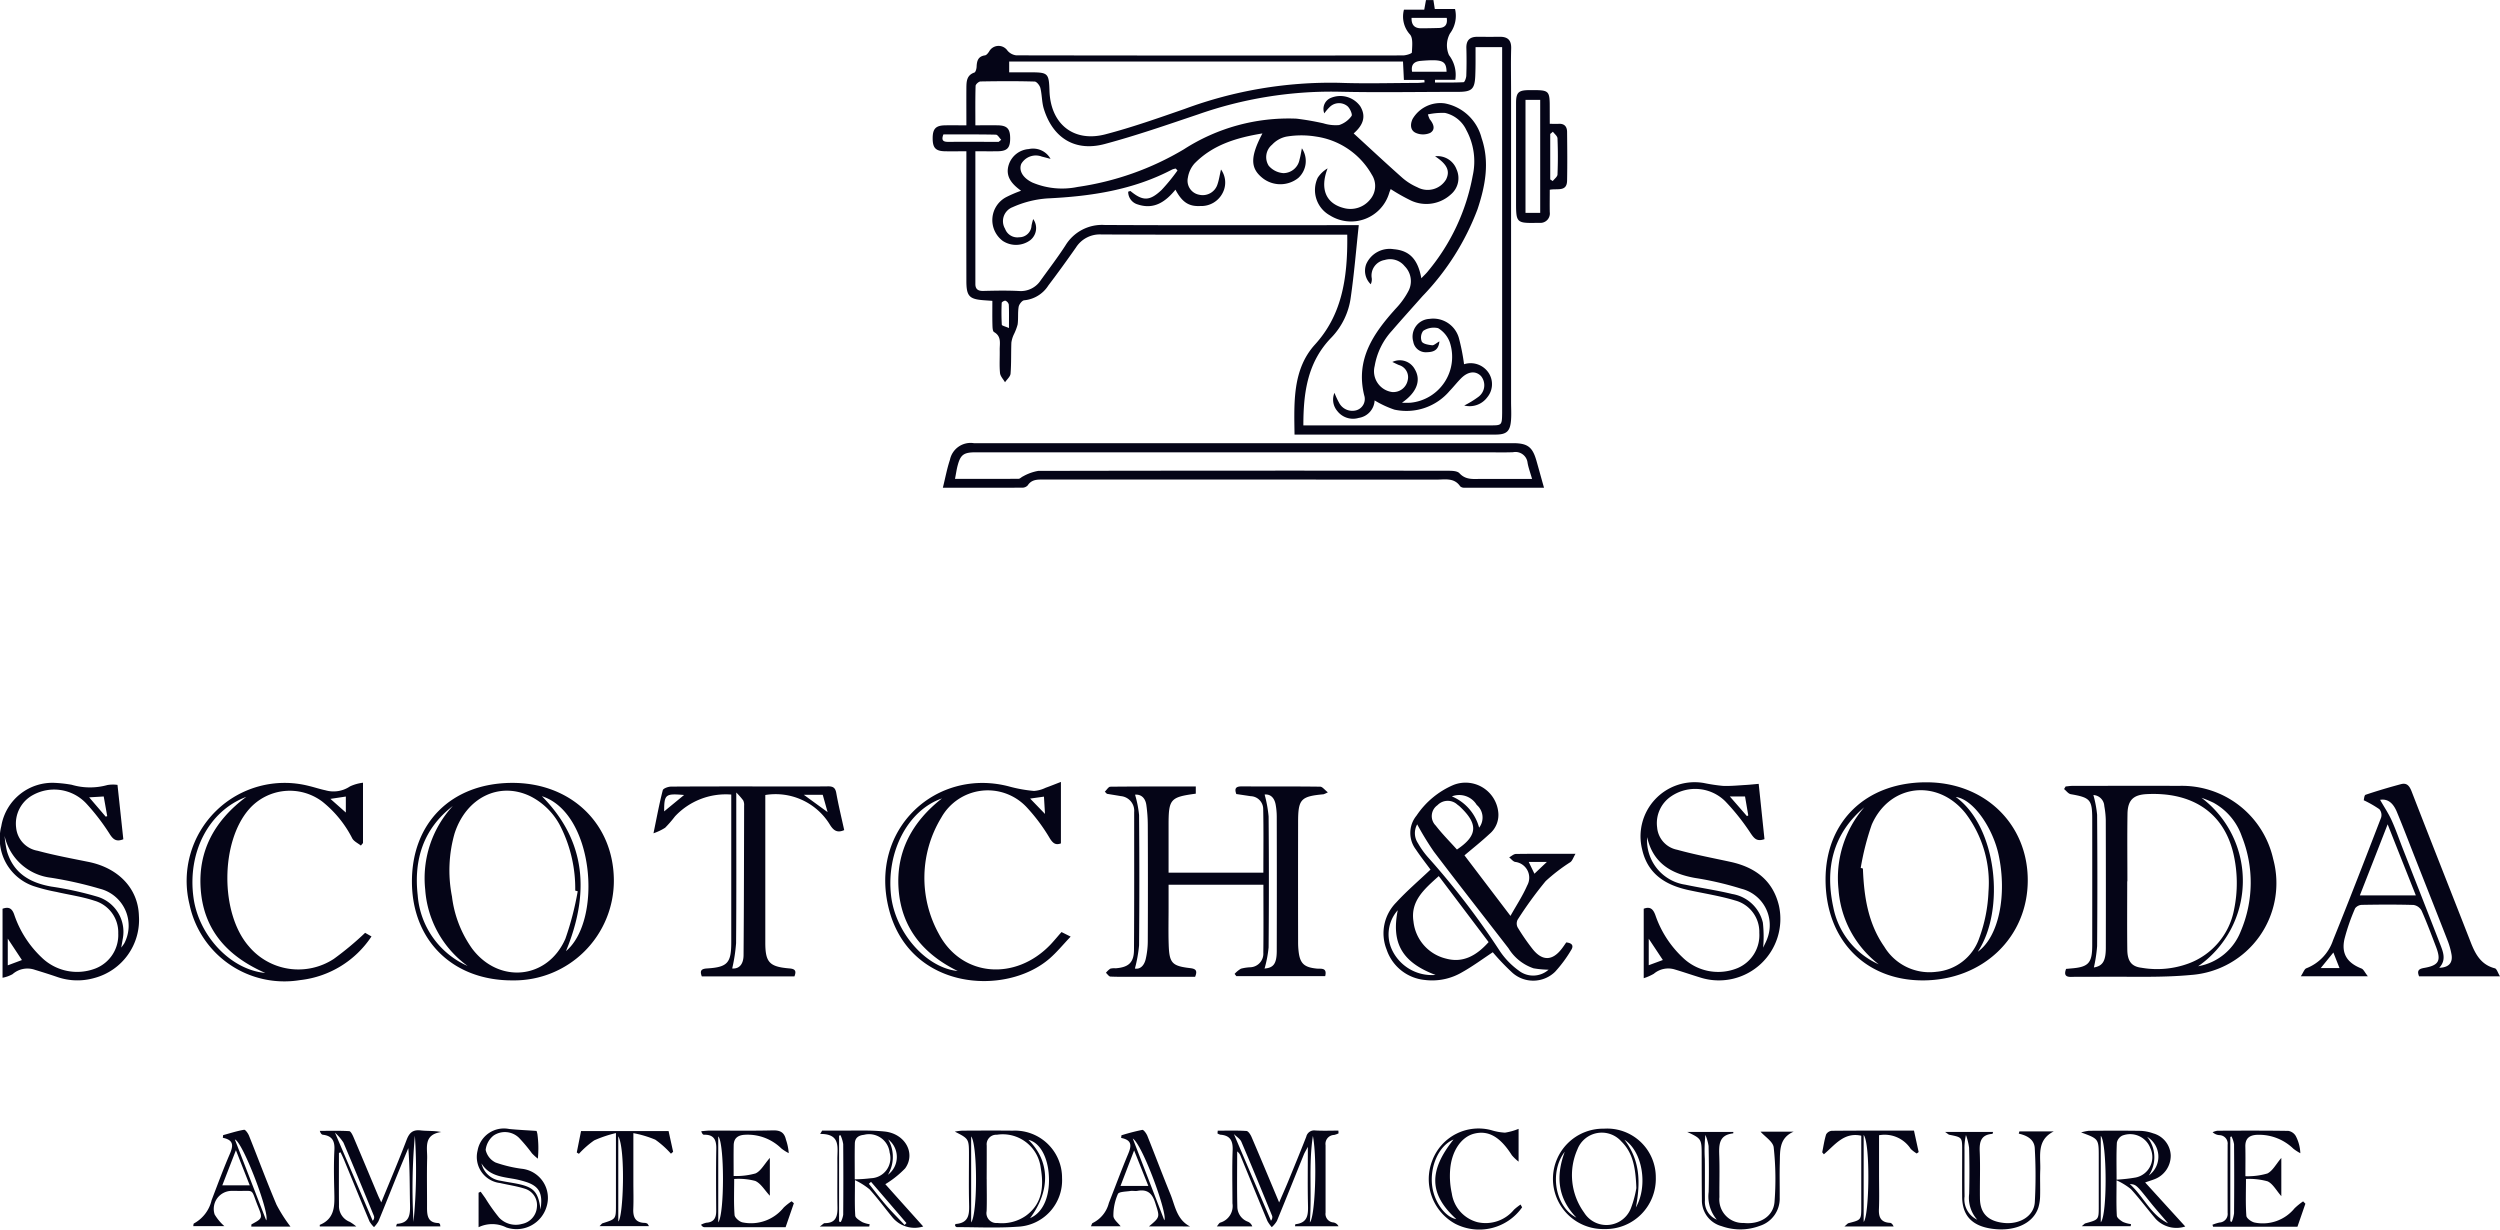 <svg xmlns="http://www.w3.org/2000/svg" width="257.189" height="126.489" viewBox="0 0 257.189 126.489"><g transform="translate(0 0)"><g transform="translate(0 80.435)"><path d="M647.424,575.915c.189-.179.377-.512.567-.513,2.914-.032,5.828-.023,8.792-.023v.739c-2.631.357-2.8.55-2.8,3.241,0,1.606,0,3.21,0,4.887h9.751c0-2.2.03-4.379-.017-6.557a1.327,1.327,0,0,0-1.283-1.312c-.481-.071-.959-.143-1.483-.222-.179-.49-.121-.784.514-.783,2.7.009,5.41-.009,8.116.027.229,0,.454.325.787.58a3.022,3.022,0,0,1-.437.2c-2.349.219-2.619.5-2.623,2.856q-.012,6.2,0,12.4a7.89,7.89,0,0,0,.042.818c.133,1.328.554,1.73,1.884,1.861.426.041,1.085-.136.86.778h-9.138l-.18-.233a2.7,2.7,0,0,1,.657-.537,4.453,4.453,0,0,1,.984-.145,1.4,1.4,0,0,0,1.313-1.49c.028-2.3.009-4.611.009-7h-9.755c0,.817,0,1.625,0,2.433,0,1.247-.03,2.495.012,3.74.064,1.89.338,2.187,2.218,2.407.58.067.757.265.5.89h-5.976c-.912,0-1.825.018-2.735-.022-.161-.006-.31-.253-.464-.388a2.094,2.094,0,0,1,.446-.423,1.538,1.538,0,0,1,.54-.04c1.35-.1,1.9-.593,1.9-1.932.03-4.71.019-9.423.018-14.135a1.512,1.512,0,0,0-1.373-1.647c-.476-.084-.954-.157-1.431-.237C647.571,576.064,647.5,575.991,647.424,575.915Zm3.094,18.195c.573.1.962-.341,1.111-.968a8.361,8.361,0,0,0,.215-1.894q.027-5.968,0-11.939a15.224,15.224,0,0,0-.144-2c-.1-.763-.557-1.141-1.166-1.087a11.266,11.266,0,0,1,.414,2.094q.056,6.7,0,13.4A14.253,14.253,0,0,1,650.518,594.11Zm13.346-17.9a13.054,13.054,0,0,1,.409,2.24q.058,6.742,0,13.483a12.02,12.02,0,0,1-.419,2.189c-.136-.051-.078-.009-.024-.013.945-.062,1.278-.5,1.282-1.805q.017-6.923,0-13.848a7.1,7.1,0,0,0-.107-1.178C664.879,576.544,664.472,576.149,663.864,576.207Z" transform="translate(-533.765 -574.904)" fill="#050517" fill-rule="evenodd"/><path d="M724.369,594.16l.5-.046c1.808-.138,2.189-.545,2.19-2.392q.006-6.475,0-12.948c0-2.025-.194-2.235-2.205-2.587-.255-.042-.462-.346-.691-.529.053-.089.107-.177.158-.266.234-.021.466-.06.7-.06,3.648,0,7.294-.024,10.942,0a9.625,9.625,0,0,1,9.71,7.513,9.47,9.47,0,0,1-8.458,11.939c-3.194.3-6.434.145-9.651.189-.882.013-1.764-.019-2.645.01C724.334,595,724.137,594.788,724.369,594.16Zm6.308-9.007h-.018c0,2.342-.021,4.682.008,7.024.015,1.182.43,1.741,1.458,1.865a9.379,9.379,0,0,0,4.851-.441,7.364,7.364,0,0,0,4.673-5.532,13.386,13.386,0,0,0-.071-5.791c-.991-4.161-4.174-6.327-8.891-6.1-1.4.067-1.978.616-2,2.041C730.651,580.532,730.677,582.844,730.677,585.154Zm-3.5-8.881a11.371,11.371,0,0,1,.385,2.042q.052,6.749,0,13.5a14.874,14.874,0,0,1-.333,2.2c.887-.152,1.227-.631,1.229-2.029q.012-6.566-.005-13.133a9.035,9.035,0,0,0-.153-1.448A1.189,1.189,0,0,0,727.176,576.273Zm10.78,17.615a5.774,5.774,0,0,0,4.377-3.588,12.78,12.78,0,0,0,.118-9.762,6.288,6.288,0,0,0-2.932-3.479,11.8,11.8,0,0,0-1.219-.5A10.7,10.7,0,0,1,737.956,593.888Z" transform="translate(-511.82 -574.919)" fill="#050517" fill-rule="evenodd"/><path d="M688.518,591.507c.606.062.814.34.469.842a13.334,13.334,0,0,1-1.614,2.174,3.222,3.222,0,0,1-4.406.094,23.944,23.944,0,0,1-2.007-2.1c-1.017.671-2.042,1.433-3.145,2.051a6.06,6.06,0,0,1-3.862.8,4.609,4.609,0,0,1-3.916-3.133,4.5,4.5,0,0,1,.981-4.83c1.1-1.2,2.351-2.265,3.536-3.391-.482-.657-1.026-1.346-1.511-2.074a2.809,2.809,0,0,1,.071-3.477,8.666,8.666,0,0,1,3.805-3.157,3.384,3.384,0,0,1,4.6,2.761,2.546,2.546,0,0,1-.9,2.283c-.838.782-1.739,1.494-2.572,2.2,1.547,2.037,3.084,4.058,4.734,6.228.6-1.075,1.256-2.063,1.721-3.134a1.632,1.632,0,0,0-1.254-2.42c-.224-.064-.4-.306-.6-.467.23-.122.459-.347.691-.351,1.944-.028,3.886-.015,6.129-.015-.23.39-.315.692-.514.85A18.246,18.246,0,0,0,686.4,585.2a40.185,40.185,0,0,0-2.887,3.975.884.884,0,0,0,.005.786,21.95,21.95,0,0,0,1.553,2.247c.99,1.234,2.028,1.2,2.985-.052C688.221,591.946,688.369,591.719,688.518,591.507Zm-7.987-.033-5.128-6.79c-1.52,1.366-2.931,2.574-2.6,4.685a4.4,4.4,0,0,0,3.336,3.8C677.867,593.643,679.257,592.9,680.531,591.474Zm-7.347-12.114a1.851,1.851,0,0,0,.082,1.944,8.549,8.549,0,0,0,1,1.413,80.051,80.051,0,0,1,7.426,9.686,7.944,7.944,0,0,0,1.948,2.009,2.391,2.391,0,0,0,3.061-.1,9.764,9.764,0,0,1-1.543-.141,4.84,4.84,0,0,1-2.58-2.059c-2.564-3.316-5.154-6.611-7.684-9.951A30.469,30.469,0,0,1,673.184,579.36Zm4.089,2.592c2.18-1.458,2.182-2.661.274-4.442a2.243,2.243,0,0,0-.216-.167,1.462,1.462,0,0,0-2.06.046,1.368,1.368,0,0,0-.184,2.095C675.751,580.344,676.527,581.118,677.274,581.953Zm-2.2,12.9c-3.516-1.317-4.548-3.346-3.891-6.656a3.746,3.746,0,0,0-.6,4.051A4.531,4.531,0,0,0,675.071,594.852Zm4.484-15.152a1.708,1.708,0,0,0-.248-2.338,2.106,2.106,0,0,0-2.559-.878A4.831,4.831,0,0,1,679.555,579.7Zm5.1,3.526c.234.484.456.945.588,1.215.409-.388.865-.822,1.282-1.215Z" transform="translate(-527.389 -574.99)" fill="#050517" fill-rule="evenodd"/><path d="M715.454,575.043c6,0,10.432,4.287,10.43,10.079,0,5.885-4.638,10.3-10.811,10.3-5.946-.005-10-4.219-9.99-10.4C705.092,579.051,709.258,575.042,715.454,575.043Zm-6.754,8.806c.075.023.149.045.225.067.109,2.848.514,5.622,2.2,8.038a5.433,5.433,0,0,0,5.362,2.582,5.138,5.138,0,0,0,4.412-3.481,15.6,15.6,0,0,0,.945-4.772,11.811,11.811,0,0,0-2.353-8.041c-2.864-3.608-7.824-3.05-9.66,1.164A27.235,27.235,0,0,0,708.7,583.849Zm12.043,8.625c2.163-1.534,3.03-5.839,2.142-9.972-.588-2.744-2.6-5.728-4.409-5.95C722.721,579.6,723.6,588.189,720.743,592.474Zm-11.682-14.859c-3.234,2.74-4.043,6.271-3.188,10.253a8.139,8.139,0,0,0,4.68,5.9,10.672,10.672,0,0,1-4.138-7.714A11.083,11.083,0,0,1,709.062,577.615Z" transform="translate(-517.277 -574.998)" fill="#050517" fill-rule="evenodd"/><path d="M602.235,575.09c6.088-.048,10.518,4.181,10.531,10.048a10.257,10.257,0,0,1-10.365,10.27c-6.144.049-10.371-4.051-10.408-10.095C591.956,579.218,596.045,575.136,602.235,575.09Zm6.813,11.149c-.085-.022-.168-.044-.255-.068a14.215,14.215,0,0,0-1.471-6.512,7.025,7.025,0,0,0-3.144-3.193c-3.185-1.542-6.593.121-7.793,3.809a13.819,13.819,0,0,0-.275,6.494,11.656,11.656,0,0,0,2.083,5.382c2.753,3.644,7.757,3.158,9.587-1.026A30.666,30.666,0,0,0,609.048,586.239Zm-11.327,7.686a10.627,10.627,0,0,1-4.362-7.861,10.976,10.976,0,0,1,2.842-8.6c-3.041,2.349-4.026,5.528-3.615,9.18A8.672,8.672,0,0,0,597.721,593.925Zm7.641-17.466c4.636,4.686,4.888,10.106,2.477,15.941C611.621,589.216,610.745,578.174,605.362,576.46Z" transform="translate(-549.615 -574.985)" fill="#050517" fill-rule="evenodd"/><path d="M743.105,594.961c.26-.387.364-.746.57-.819a4.693,4.693,0,0,0,2.744-2.887c1.694-4.191,3.324-8.406,4.948-12.625a.945.945,0,0,0-.183-.853,11.186,11.186,0,0,0-1.609-.921c.032-.1.048-.516.19-.563,1.2-.405,2.416-.763,3.641-1.093.613-.165.88.19,1.1.758,2.006,5.176,4.055,10.336,6.075,15.507.48,1.229,1.06,2.317,2.486,2.681.194.05.3.453.525.827h-8.32c-.219-.543-.089-.76.5-.864,1.544-.265,1.79-.738,1.237-2.186-.477-1.247-.943-2.5-1.487-3.719a1.144,1.144,0,0,0-.826-.576c-1.76-.053-3.525-.04-5.289-.01a.921.921,0,0,0-.715.351,20.623,20.623,0,0,0-1.1,3.171c-.337,1.519.293,2.454,1.758,3.03.21.084.332.4.647.792Zm11.831-8.315c-.963-2.432-1.9-4.78-2.9-7.316-1,2.571-1.917,4.906-2.86,7.316Zm2.407,7.446c.958-.027,1.4-.487,1.269-1.339a7.561,7.561,0,0,0-.418-1.488c-1.089-2.8-2.2-5.594-3.3-8.39-.635-1.61-1.249-3.229-1.913-4.825-.327-.783-.838-1.384-1.722-1.236.4.707.855,1.38,1.187,2.108.437.966.781,1.975,1.169,2.963,1.272,3.252,2.551,6.5,3.813,9.756C757.74,592.452,758.1,593.283,757.343,594.092Zm-10.889-1.573c-.419.517-.838,1.031-1.3,1.6h1.929C746.869,593.579,746.676,593.089,746.454,592.519Z" transform="translate(-506.405 -574.965)" fill="#050517" fill-rule="evenodd"/><path d="M703.028,580.891c-.769.271-1.042-.062-1.378-.539a23.058,23.058,0,0,0-2.641-3.342,4.393,4.393,0,0,0-5.537-.554,3.324,3.324,0,0,0-1.487,3.224,2.556,2.556,0,0,0,2.051,2.3c1.811.5,3.664.849,5.5,1.249,2.516.549,4.348,1.889,4.975,4.487a6.325,6.325,0,0,1-7.945,7.453c-.93-.28-1.847-.6-2.779-.876a2.287,2.287,0,0,0-2.141.446,5.222,5.222,0,0,1-1.04.457v-7.146c.678-.261.975.049,1.2.661a10.724,10.724,0,0,0,2.78,4.33,5.244,5.244,0,0,0,5.653,1.124,3.677,3.677,0,0,0,2.258-3.632,3.343,3.343,0,0,0-2.49-3.334c-1.564-.472-3.194-.719-4.794-1.069-2.356-.514-4.191-1.638-4.768-4.175a5.565,5.565,0,0,1,6.331-6.843,18.151,18.151,0,0,0,1.98.3c.8.031,1.614-.055,2.42-.1.383-.023.765-.067,1.258-.109C702.637,577.152,702.833,579.011,703.028,580.891Zm-12.07-.206a4.614,4.614,0,0,0,3.938,4.893c1.6.34,3.23.57,4.818.957a3.88,3.88,0,0,1,3.149,2.947,12.877,12.877,0,0,1,.028,2.573c.2-.427.343-.687.436-.964a3.859,3.859,0,0,0-2.684-5.1,32.862,32.862,0,0,0-4.776-1.111C693.393,584.437,691.55,583.329,690.958,580.685Zm1.616,12.64c-.476-.719-.941-1.421-1.452-2.19v2.725C691.635,593.672,692.1,593.5,692.575,593.324Zm6.889-16.827c.656.752,1.21,1.389,1.763,2.027l.135-.078c-.111-.646-.221-1.291-.333-1.948Z" transform="translate(-521.507 -574.998)" fill="#050517" fill-rule="evenodd"/><path d="M559.3,595.137v-7.1c.621-.22.968-.066,1.2.6a10.791,10.791,0,0,0,2.819,4.41,5.232,5.232,0,0,0,5.569,1.124,3.692,3.692,0,0,0,2.315-3.6,3.387,3.387,0,0,0-2.463-3.363c-1.259-.417-2.595-.6-3.894-.9a18.082,18.082,0,0,1-2.379-.608,5.161,5.161,0,0,1-3.295-6.158,5.33,5.33,0,0,1,5.608-4.449,13.339,13.339,0,0,1,1.628.19,6.672,6.672,0,0,0,3.682.027,3.433,3.433,0,0,1,1.035-.015c.2,1.865.4,3.718.6,5.594-.66.262-.993.083-1.364-.478a21.96,21.96,0,0,0-2.482-3.239,4.526,4.526,0,0,0-5.449-.836,3.338,3.338,0,0,0-1.731,3.363,2.67,2.67,0,0,0,2.21,2.374c1.726.467,3.491.792,5.245,1.148,3.086.629,5.083,2.744,5.173,5.516a6.182,6.182,0,0,1-4.591,6.427,6.33,6.33,0,0,1-3.77-.093c-.774-.266-1.556-.512-2.339-.751a2.313,2.313,0,0,0-2.3.45A3.47,3.47,0,0,1,559.3,595.137Zm.21-14.58a11.594,11.594,0,0,0,.247,1.577c.674,2.254,2.365,3.232,4.557,3.622a34.426,34.426,0,0,1,4.781,1.053,3.776,3.776,0,0,1,2.558,4.394c-.03.211-.072.421-.143.829a4.826,4.826,0,0,0,.327-.458,3.916,3.916,0,0,0-2.521-5.593,39.512,39.512,0,0,0-5.045-1.135A5.556,5.556,0,0,1,559.511,580.557Zm1.784,12.758-1.456-2.205v2.749Zm6.917-16.738,1.706,1.989.151-.058c-.121-.68-.242-1.359-.36-2.021Z" transform="translate(-559.038 -574.985)" fill="#050517" fill-rule="evenodd"/><path d="M647.992,590.459c.26.131.5.247.939.471-.766.8-1.409,1.595-2.167,2.253-4.53,3.929-14.437,3.271-16.544-5.146-2.059-8.236,4.969-14.553,12.44-12.54a14.321,14.321,0,0,0,2.5.444,3.264,3.264,0,0,0,1.2-.327c.485-.169.959-.368,1.571-.6v6.324c-.544.2-.813-.008-1.13-.5a18.411,18.411,0,0,0-2.436-3.266,5.481,5.481,0,0,0-8.748,1.125,11.912,11.912,0,0,0-.247,11.946c2.355,4.449,7.9,4.891,11.521,1.071C647.26,591.318,647.6,590.9,647.992,590.459Zm-10.68,4.007c-3.521-1.727-5.771-4.408-6.076-8.374-.3-3.9,1.4-6.988,4.458-9.381-3.522,1.214-5.739,5.513-5.239,9.975C630.883,590.511,634.051,594.136,637.312,594.466Zm8.982-16.158c-.035-.568-.071-1.16-.108-1.781l-1.421.2C645.245,577.224,645.753,577.747,646.294,578.308Z" transform="translate(-538.788 -575.008)" fill="#050517" fill-rule="evenodd"/><path d="M591.893,581.543c-.3-.239-.709-.421-.886-.732a11.491,11.491,0,0,0-3.081-3.788,5.573,5.573,0,0,0-7.513.748c-2.989,3.37-3.016,10.741-.053,14.134a6.652,6.652,0,0,0,8.741,1.3,31.536,31.536,0,0,0,3.225-2.686l.655.373a10.137,10.137,0,0,1-7.349,4.492,9.968,9.968,0,0,1-11.375-7.8,10.081,10.081,0,0,1,12.309-12.168c.561.134,1.108.321,1.673.439a3.016,3.016,0,0,0,2.524-.395,4.4,4.4,0,0,1,1.345-.382v6.206C592.035,581.367,591.963,581.454,591.893,581.543Zm-9.835,13.106c-3.8-1.664-6.286-4.3-6.635-8.489-.341-4.076,1.445-7.215,4.676-9.627-3.871,1.447-6.074,5.729-5.425,10.388C575.219,590.842,578.512,594.329,582.058,594.649Zm8.284-16.5V576.5l-1.587.24C589.316,577.235,589.851,577.708,590.342,578.145Z" transform="translate(-554.764 -574.99)" fill="#050517" fill-rule="evenodd"/><path d="M616.288,594.917c-.221-.586-.059-.781.541-.818,2.111-.129,2.49-.562,2.49-2.7V576.211a7.156,7.156,0,0,0-5.789,2.244,12.105,12.105,0,0,1-1.013,1.169,5.646,5.646,0,0,1-1.2.572c.347-1.672.6-3.063.956-4.429.05-.192.562-.374.86-.374,3.738-.026,7.477-.017,11.214-.017,1.641,0,3.283.014,4.923-.009.513-.008.755.138.851.682.23,1.278.539,2.546.817,3.817-.721.324-1.1.036-1.456-.531a6.543,6.543,0,0,0-6.661-3.079v.862q0,7.156,0,14.315c0,2.031.409,2.492,2.469,2.663.6.049.752.247.527.822ZM619.835,576v1.278c0,4.74.021,9.48-.019,14.22a17.509,17.509,0,0,1-.4,2.605c.814.063,1.161-.562,1.168-1.354.042-5.132.046-10.264.058-15.4a1.063,1.063,0,0,0-.093-.534A7.325,7.325,0,0,0,619.835,576Zm6.952.238c.824.6,1.578,1.148,2.443,1.78-.188-.669-.338-1.209-.5-1.78Zm-12.317.017c-1.939-.166-2.051-.071-2.055,1.688C613.08,577.394,613.74,576.854,614.47,576.253Z" transform="translate(-544.09 -574.905)" fill="#050517" fill-rule="evenodd"/><path d="M656.478,602.918c.985,0,1.971-.033,2.953.031.193.012.423.377.529.625.932,2.171,1.839,4.352,2.835,6.728.352-.818.643-1.466.913-2.122.633-1.546,1.271-3.089,1.878-4.642a.834.834,0,0,1,.938-.64c.787.045,1.578.013,2.367.013.005.094.01.189.014.284a2.047,2.047,0,0,1-.455.162.917.917,0,0,0-.878,1.06q0,3.466,0,6.932a.883.883,0,0,0,.819,1.012.724.724,0,0,1,.512.391h-4.476c.019-.1.026-.21.042-.212,1.372-.145,1.313-1.111,1.29-2.131-.04-1.854-.011-3.707-.011-5.827-.215.409-.332.592-.411.787-.923,2.279-1.834,4.563-2.771,6.835a2.787,2.787,0,0,1-.528.64,3.582,3.582,0,0,1-.448-.629c-.925-2.212-1.829-4.433-2.743-6.65a1.083,1.083,0,0,0-.368-.512c0,1.9-.031,3.794.016,5.689a1.658,1.658,0,0,0,1.1,1.548.8.8,0,0,1,.435.473h-3.643c.15-.17.23-.352.354-.388a1.772,1.772,0,0,0,1.251-1.982c0-1.823-.048-3.651.021-5.473.036-.971-.26-1.515-1.263-1.588a1.044,1.044,0,0,1-.295-.126C656.461,603.11,656.47,603.015,656.478,602.918Zm1.661.347c1.3,3.045,2.559,5.981,3.815,8.916a.536.536,0,0,0,.126-.486c-1.043-2.547-2.085-5.1-3.167-7.628C658.784,603.76,658.426,603.553,658.139,603.265Zm7.815,9.09c.534-.531.779-6.422.315-8.9C665.815,606.386,666.173,609.354,665.954,612.356Z" transform="translate(-531.203 -567.034)" fill="#050517" fill-rule="evenodd"/><path d="M586.593,605.21c0,1.791-.012,3.583.006,5.374a1.736,1.736,0,0,0,1.116,1.722,4.912,4.912,0,0,1,.665.472h-3.755a.91.91,0,0,0-.01-.162c1.615-.665,1.529-2.041,1.5-3.423-.035-1.427-.063-2.86.012-4.284.049-.93-.231-1.454-1.183-1.568-.12-.014-.23-.118-.319-.4,1.008,0,2.018-.03,3.022.028.161.009.343.382.444.617.845,1.982,1.672,3.97,2.506,5.956.089.212.193.418.351.76.908-2.223,1.8-4.313,2.607-6.432.28-.739.643-1.069,1.453-.975.664.077,1.345.015,2.11.166-1.85.264-1.421,1.623-1.449,2.692-.044,1.7-.006,3.4-.013,5.105,0,.822.1,1.544,1.166,1.566a.241.241,0,0,1,.152.09c.032.044.028.112.058.257h-4.565c.051-.126.077-.265.113-.266,1.259-.09,1.348-.927,1.327-1.929-.042-1.937-.013-3.872-.177-5.857-.354.849-.711,1.7-1.057,2.547-.674,1.66-1.331,3.324-2.015,4.978a3.008,3.008,0,0,1-.456.6,2.707,2.707,0,0,1-.467-.59c-.869-2.069-1.715-4.148-2.572-6.223-.122-.3-.264-.588-.4-.881C586.7,605.174,586.649,605.192,586.593,605.21Zm-.409-2.086c1.37,3.2,2.626,6.133,3.881,9.066a.476.476,0,0,0,.127-.5c-1.035-2.519-2.067-5.038-3.135-7.543A5.244,5.244,0,0,0,586.184,603.124Zm8.222.311a59.715,59.715,0,0,0-.141,8.872A53.354,53.354,0,0,0,594.406,603.435Z" transform="translate(-551.725 -567.038)" fill="#050517" fill-rule="evenodd"/><path d="M624.863,602.909c.5,0,1-.005,1.5,0,1.642.018,3.295-.075,4.921.093,2.119.217,3.235,2.252,2.115,3.794a9.968,9.968,0,0,1-2.037,1.624c1.2,1.343,2.535,2.83,3.9,4.352a2.954,2.954,0,0,1-3.16-.93c-.79-.964-1.53-1.971-2.364-2.895a7.328,7.328,0,0,0-1.5-.945c0,1.436-.041,2.55.033,3.657.017.24.436.492.715.661a2.832,2.832,0,0,0,.766.221c-.014.077-.031.156-.044.233h-5.085c.3-.21.4-.347.507-.346,1.141.01,1.326-.7,1.309-1.631-.028-1.642,0-3.284-.012-4.928-.009-1.2.379-2.64-1.769-2.616Zm3.355,5.013a15.172,15.172,0,0,0,1.661-.113,2.07,2.07,0,0,0,1.928-2.632,2.128,2.128,0,0,0-2.645-1.834c-.572.058-.926.325-.937.9C628.2,605.418,628.218,606.594,628.218,607.922Zm-1.614,4.344c.059.017.118.032.176.05a2.556,2.556,0,0,0,.249-.747q.029-3.638,0-7.272a3.438,3.438,0,0,0-.28-.921l-.143.055Zm3.288-4.087-.224.2c.586.732,1.15,1.488,1.766,2.2s1.272,1.359,1.911,2.036l.189-.194Q631.713,610.3,629.892,608.179Zm1.766-4.366a3.61,3.61,0,0,1-.027,3.637A2.284,2.284,0,0,0,631.658,603.813Z" transform="translate(-540.284 -567.032)" fill="#050517" fill-rule="evenodd"/><path d="M732.116,608.24c1.429,1.57,2.758,3.03,4.127,4.532a2.922,2.922,0,0,1-3.034-.772c-.865-1.017-1.665-2.092-2.562-3.078a6.926,6.926,0,0,0-1.474-.9c0,1.422-.037,2.535.03,3.641.014.23.377.49.633.642a3.067,3.067,0,0,0,.823.22l-.031.22h-5.036c.22-.179.293-.279.387-.3,1.362-.374,1.363-.373,1.363-1.728q0-2.554,0-5.1c0-1.861,0-1.861-1.816-2.522a5.02,5.02,0,0,1,.795-.168c1.763-.012,3.525-.023,5.286.005a4.347,4.347,0,0,1,1.331.257,2.452,2.452,0,0,1,1.809,2.27,2.59,2.59,0,0,1-1.7,2.461C732.8,608.016,732.535,608.092,732.116,608.24Zm-2.94-.286a16.616,16.616,0,0,0,1.984-.225,2.146,2.146,0,0,0,1.5-2.995,2.227,2.227,0,0,0-2.906-1.307,1.035,1.035,0,0,0-.549.729C729.143,605.362,729.177,606.569,729.177,607.954Zm-1.625-4.5v8.89C728.253,611.516,728.175,604.068,727.551,603.449Zm6.923,8.989c-.62-.734-1.259-1.453-1.859-2.2-1.417-1.772-1.416-1.784-2.081-1.839C731.963,609.691,732.668,611.574,734.475,612.438Zm-2.145-8.887a3.356,3.356,0,0,1,.161,3.967A2.386,2.386,0,0,0,732.33,603.551Z" transform="translate(-511.432 -567.031)" fill="#050517" fill-rule="evenodd"/><path d="M635.447,612.716c.018-.09.026-.2.042-.2,1.489-.1,1.426-1.138,1.4-2.217-.037-1.61-.01-3.223-.01-4.835,0-1.71,0-1.71-1.456-2.45a6.079,6.079,0,0,1,.769-.1c1.733-.009,3.467-.019,5.2,0a4.849,4.849,0,0,1,5.063,4.871,4.778,4.778,0,0,1-4.622,5.013c-2.056.149-4.132.041-6.2.041C635.569,612.837,635.5,612.755,635.447,612.716Zm3.257-4.8c0,1.093.03,2.189-.009,3.28a1.021,1.021,0,0,0,1.112,1.216,4.305,4.305,0,0,0,2.932-.746c1.724-1.264,1.843-3.057,1.523-4.924a3.937,3.937,0,0,0-4.52-3.406.984.984,0,0,0-1.036,1.112C638.708,605.6,638.706,606.756,638.7,607.912Zm4.471,3.992c1.385-.585,2.117-2.387,1.9-4.669-.176-1.809-.994-3.139-2.079-3.378C645.217,606.04,645.286,609.073,643.175,611.9Zm-6.071.45c.68-.925.656-8.036,0-8.85Z" transform="translate(-537.196 -567.032)" fill="#050517" fill-rule="evenodd"/><path d="M745.594,610.429c-.275.8-.55,1.595-.819,2.371H736.1l-.066-.207a4.785,4.785,0,0,1,.719-.228.885.885,0,0,0,.842-.991q-.008-3.511,0-7.021a.871.871,0,0,0-.851-.979,1.127,1.127,0,0,1-.691-.3,1.8,1.8,0,0,1,.49-.154c2.432-.01,4.863-.023,7.294.017a1.1,1.1,0,0,1,.769.531,4.139,4.139,0,0,1,.469,1.766,5.079,5.079,0,0,1-.711-.458,5.073,5.073,0,0,0-3.719-1.436c-.8.031-1.25.36-1.228,1.22.023.962.006,1.924.006,3.04a7.244,7.244,0,0,0,2.256-.279c.55-.269.892-.963,1.439-1.6v3.93c-.516-.585-.865-1.273-1.415-1.526a7.149,7.149,0,0,0-2.221-.243c0,1.341-.051,2.575.041,3.795.021.261.539.635.873.694a4.213,4.213,0,0,0,4.085-1.471,6.892,6.892,0,0,1,.88-.712Zm-7.721,1.812c.046.021.1.04.143.059a3.467,3.467,0,0,0,.239-.882q.033-3.557,0-7.115a2.849,2.849,0,0,0-.265-.8l-.12.059v8.679Z" transform="translate(-508.426 -567.031)" fill="#050517" fill-rule="evenodd"/><path d="M688.522,602.753a5.006,5.006,0,0,1,5.333,5.019,5.164,5.164,0,0,1-5.3,5.307,5.164,5.164,0,1,1-.033-10.326Zm3.332,6.106c-.077-2.05-.329-3.6-1.544-4.793a2.687,2.687,0,0,0-4.517.813,6.546,6.546,0,0,0,.683,6.5,2.7,2.7,0,0,0,4.836-.491A10.673,10.673,0,0,0,691.854,608.859Zm-1.228-4.969c1.633,2.14,1.665,4.409,1.178,6.969C693.08,608.617,692.479,605.078,690.626,603.89Zm-6.137,1.238c-1.613,2.1-.994,5.672,1.2,6.776C683.733,609.884,683.564,607.615,684.489,605.128Z" transform="translate(-523.513 -567.075)" fill="#050517" fill-rule="evenodd"/><path d="M622.2,605.719v3.894c-.536-.573-.919-1.264-1.5-1.524a6.651,6.651,0,0,0-2.169-.2c0,1.307-.051,2.513.04,3.707.022.28.5.693.817.756a4.31,4.31,0,0,0,4.238-1.525,5.811,5.811,0,0,1,.814-.644l.231.2c-.279.811-.559,1.623-.85,2.466-2.807,0-5.571,0-8.333,0-.107,0-.215-.031-.37-.251a2.032,2.032,0,0,1,.552-.21c.784-.051,1.017-.51,1.012-1.224-.013-2.126-.03-4.254.008-6.381.017-.921-.25-1.475-1.265-1.445-.094,0-.192-.09-.282-.363.294-.022.589-.063.883-.064,2.158-.005,4.316.033,6.472-.022.765-.019,1.187.2,1.359.952a5.466,5.466,0,0,1,.287,1.389,4.539,4.539,0,0,1-.759-.482,4.941,4.941,0,0,0-3.722-1.409c-.719.028-1.168.328-1.182,1.081-.018,1-.005,1.992-.005,3.161a7.39,7.39,0,0,0,2.25-.264C621.279,607.069,621.626,606.373,622.2,605.719Zm-5.308-2.212v8.845C617.551,611.5,617.533,604.127,616.89,603.507Z" transform="translate(-543.002 -567.035)" fill="#050517" fill-rule="evenodd"/><path d="M597.359,612.888v-3.549l.214-.105c.165.229.331.454.491.684a18.013,18.013,0,0,0,1.411,1.987,2.359,2.359,0,0,0,2.353.644,1.894,1.894,0,0,0,1.529-1.705,1.764,1.764,0,0,0-1.229-1.915c-.833-.268-1.713-.391-2.571-.589a2.7,2.7,0,0,1-2.3-3.338,2.75,2.75,0,0,1,3.246-2.22c.918.091,1.841.132,2.821.2a2.047,2.047,0,0,1,.091.354,10.754,10.754,0,0,1,.041,2.5,6.174,6.174,0,0,1-.6-.544,16.762,16.762,0,0,0-1.336-1.6,2.082,2.082,0,0,0-2.609-.242,2.19,2.19,0,0,0-.822,1.485,1.891,1.891,0,0,0,1.029,1.3,13.432,13.432,0,0,0,2.645.635,3.013,3.013,0,0,1,2.608,3.845,3.225,3.225,0,0,1-4.164,2.194A3.234,3.234,0,0,0,597.359,612.888Zm6.372-1.822c.26-1.656-.132-2.374-1.438-2.819a9.785,9.785,0,0,0-1.5-.363c-1.2-.2-2.412-.361-3.136-1.565a2.322,2.322,0,0,0,1.979,1.789c.621.132,1.255.211,1.876.347C603.05,608.794,603.513,609.3,603.731,611.066Z" transform="translate(-548.125 -567.072)" fill="#050517" fill-rule="evenodd"/><path d="M704.96,602.994c-1.519.661-1.386,1.991-1.421,3.216-.035,1.183,0,2.37-.01,3.553a2.94,2.94,0,0,1-2.05,2.919,5.686,5.686,0,0,1-3.926.03,2.737,2.737,0,0,1-2.028-2.72c-.019-1.488-.019-2.977-.023-4.466,0-1.8,0-1.8-1.484-2.506h4.749a.91.91,0,0,0-.021.148c-1.528.165-1.469,1.242-1.433,2.366.046,1.4,0,2.794.015,4.191a2.415,2.415,0,0,0,2.493,2.659c1.625.181,3.046-.644,3.174-2.153a30.069,30.069,0,0,0-.084-5.621c-.063-.588-.891-1.092-1.352-1.616Zm-7.9,9.049a3.694,3.694,0,0,1-.839-2.842c.036-1.575.03-3.152-.008-4.728a4.689,4.689,0,0,0-.329-1.15,15.287,15.287,0,0,0-.057,2.472c.017,1.425,0,2.851.009,4.274A1.977,1.977,0,0,0,697.062,612.043Z" transform="translate(-520.441 -567.006)" fill="#050517" fill-rule="evenodd"/><path d="M652.283,612.779c1.18-.979,1.111-.957.64-2.434-.311-.98-.811-1.408-1.827-1.222-.235.044-.49-.026-.727.013-.449.073-1.173.063-1.282.31a5.465,5.465,0,0,0-.463,2.247c.005.382.509.756.745,1.074h-3.058c.08-.152.108-.307.185-.338a3.139,3.139,0,0,0,1.661-2.057c.657-1.664,1.273-3.345,1.964-4.995.34-.808.508-1.461-.7-1.7.012-.09.022-.18.033-.271a22.057,22.057,0,0,1,2.142-.556c.139-.024.422.367.522.612.8,2,1.557,4.016,2.373,6.007.486,1.188.639,2.605,2.015,3.315Zm-.066-4.163c-.489-1.225-.927-2.32-1.461-3.653l-1.4,3.653Zm-1.6-4.878,3.242,8.409C654.267,611.622,651.627,604.363,650.619,603.739Z" transform="translate(-534.083 -567.048)" fill="#050517" fill-rule="evenodd"/><path d="M584.5,612.8h-4.031c.012-.125,0-.217.027-.232,1.137-.621,1.154-.626.657-1.857-.782-1.946-.252-1.532-2.268-1.586-.152,0-.3,0-.455,0a1.854,1.854,0,0,0-1.732,2.427,5.1,5.1,0,0,0,1,1.2h-3.2c.018-.075.014-.252.075-.28a3.657,3.657,0,0,0,1.811-2.383c.609-1.584,1.193-3.18,1.865-4.737.356-.828.468-1.449-.706-1.687.009-.091.017-.181.026-.274.718-.194,1.427-.428,2.157-.552.136-.024.413.372.512.62.948,2.361,1.831,4.749,2.826,7.091A15.633,15.633,0,0,0,584.5,612.8Zm-5.613-7.857-1.4,3.612h2.823ZM582,612.156c.426-.607-2.4-8.076-3.223-8.321C579.841,606.591,580.925,609.393,582,612.156Z" transform="translate(-554.617 -567.048)" fill="#050517" fill-rule="evenodd"/><path d="M722.292,602.968h3.543c-1.816.9-1.34,2.55-1.4,4-.035.88.01,1.762-.014,2.643a4.425,4.425,0,0,1-.169,1.162c-.516,1.665-2.436,2.542-4.786,2.212-2.043-.287-3.048-1.349-3.063-3.275-.014-1.61,0-3.22,0-4.829,0-1.3,0-1.3-1.324-1.564-.076-.014-.14-.09-.435-.292h4.941c-.032.1-.046.2-.067.2-1.161.085-1.354.792-1.309,1.808.069,1.607,0,3.22.023,4.83.017,1.552.842,2.366,2.509,2.53,1.588.153,3.029-.7,3.133-2.106a49.821,49.821,0,0,0,0-5.542c-.031-.934-.77-1.346-1.647-1.543C722.244,603.125,722.267,603.046,722.292,602.968Zm-4.335,9.088a3.372,3.372,0,0,1-.835-2.666q.058-2.365-.006-4.732a6.2,6.2,0,0,0-.323-1.317,6.041,6.041,0,0,0-.149,1.593c0,1.577-.01,3.153.005,4.731A2.307,2.307,0,0,0,717.957,612.056Z" transform="translate(-514.544 -567.013)" fill="#050517" fill-rule="evenodd"/><path d="M704.815,605.139c.127-.613.216-1.24.4-1.835a.754.754,0,0,1,.588-.378c2.793-.026,5.587-.018,8.453-.018.167.766.324,1.485.481,2.207-.066.049-.132.1-.2.146a3.641,3.641,0,0,1-.615-.472,3.2,3.2,0,0,0-3.26-1.406v4.071c0,1.184.036,2.371-.013,3.554-.036.851.238,1.343,1.141,1.389.14.008.273.144.37.372H707.1c.234-.19.323-.316.433-.345,1.3-.33,1.3-.327,1.3-1.7v-7.291c-1.786-.4-2.724.97-3.849,1.912C704.933,605.278,704.873,605.209,704.815,605.139Zm4.264,7.161c.586-.63.7-8.105,0-8.945Z" transform="translate(-517.354 -567.03)" fill="#050517" fill-rule="evenodd"/><path d="M614.625,602.945c.159.73.314,1.431.467,2.132-.074.065-.149.131-.224.194a9.429,9.429,0,0,0-1.609-1.439,11.029,11.029,0,0,0-2.257-.675v5.052c0,.912.031,1.826-.009,2.738-.037.871.226,1.427,1.193,1.444a.554.554,0,0,1,.252.077c.046.024.067.094.175.258H607.52c.168-.159.234-.271.325-.3,1.362-.428,1.364-.427,1.364-1.853v-7.424a12.811,12.811,0,0,0-2.241.755,9.687,9.687,0,0,0-1.568,1.381l-.221-.138.44-2.2Zm-5.175.539v8.764C609.974,611.8,610.208,604.81,609.451,603.484Z" transform="translate(-545.844 -567.02)" fill="#050517" fill-rule="evenodd"/><path d="M682.939,610.843a5.4,5.4,0,0,1-6.879,1.694,5.236,5.236,0,0,1-2.364-6.506,5.086,5.086,0,0,1,6.059-3.13,5.725,5.725,0,0,0,1.421.261,6.144,6.144,0,0,0,1.4-.393v3.374a4.554,4.554,0,0,1-.69-.656c-1.193-1.886-2.409-2.591-3.878-2.222-1.341.334-2.356,1.822-2.479,3.792a8.266,8.266,0,0,0,.175,2.348,3.59,3.59,0,0,0,2.639,2.965,3.781,3.781,0,0,0,3.767-1.292,6.655,6.655,0,0,1,.669-.523C682.831,610.651,682.887,610.748,682.939,610.843Zm-7.059-6.975c-1.561.656-2.461,2.847-2.187,4.834.228,1.641,1.366,3.172,2.477,3.355C673.376,609.517,673.292,607.116,675.881,603.868Z" transform="translate(-526.35 -567.074)" fill="#050517" fill-rule="evenodd"/></g><g transform="translate(95.953)"><path d="M676.3,536.6h-1.124c-8.06,0-16.119.018-24.18-.021a2.9,2.9,0,0,0-2.605,1.343c-.925,1.318-1.868,2.625-2.841,3.908a3.311,3.311,0,0,1-2.482,1.522c-.212.012-.526.412-.571.671-.1.593-.023,1.215-.105,1.816a5.518,5.518,0,0,1-.4,1.045,2.9,2.9,0,0,0-.244.823c-.041,1.062,0,2.13-.083,3.188-.025.31-.372.594-.571.89-.18-.315-.482-.62-.514-.949-.077-.783-.016-1.58-.031-2.37-.013-.664.211-1.39-.581-1.844-.154-.089-.162-.5-.168-.761-.021-.786-.008-1.573-.008-2.451-.356-.026-.647-.045-.94-.068-1.438-.114-1.731-.432-1.733-1.97q-.012-6.113,0-12.227v-1.124c-.792,0-1.508.014-2.226,0-.93-.023-1.234-.351-1.242-1.292-.008-1.006.3-1.355,1.253-1.376.694-.014,1.389,0,2.216,0,0-1.339-.009-2.6,0-3.868.008-.646.026-1.287.818-1.561.132-.045.223-.381.233-.588.024-.6.141-1.079.863-1.182.158-.022.314-.231.422-.39a1.106,1.106,0,0,1,1.888-.1,1.4,1.4,0,0,0,.905.489q19.891.037,39.781.008c.322,0,.916-.188.921-.306.026-.637.14-1.512-.216-1.871a2.74,2.74,0,0,1-.6-2.529h2.087c.071-.39.122-.676.18-.99h.763c.044.284.085.548.143.923h2.082a3.04,3.04,0,0,1-.521,2.515,2.523,2.523,0,0,0-.1,2.232,3.306,3.306,0,0,1,.649,2.533h-2.09c0,.093,0,.185,0,.278.981,0,1.964.022,2.942-.031.108-.005.27-.433.278-.67.033-.941.035-1.886.008-2.828-.026-.815.351-1.179,1.145-1.173.759.005,1.52.008,2.28,0,.829-.012,1.213.342,1.184,1.215-.045,1.427-.011,2.857-.011,4.289v32.026c0,.635.044,1.276-.005,1.908-.091,1.161-.451,1.484-1.616,1.485q-6.753.01-13.5,0h-7.156c-.045-3.3-.22-6.713,2.112-9.273C675.659,544.955,676.368,541.3,676.3,536.6Zm-4.519,19.621h1.075q9.031,0,18.068,0c1.291,0,1.291.017,1.312-1.283,0-.121,0-.243,0-.364V517.306H689.5c0,.562,0,1.015,0,1.467,0,.486-.009.973-.028,1.46-.054,1.394-.347,1.676-1.773,1.676-4.137,0-8.275.08-12.409-.018a41.364,41.364,0,0,0-14.314,2.329c-3.19,1.075-6.378,2.184-9.627,3.054-3.039.814-5.332-.607-6.263-3.619-.212-.684-.181-1.44-.355-2.141-.064-.265-.379-.66-.59-.666-1.854-.053-3.711-.042-5.566-.009-.18,0-.5.288-.508.45-.042,1.326-.023,2.653-.023,4.061.841,0,1.566-.009,2.289,0,.975.017,1.287.349,1.29,1.337s-.3,1.318-1.289,1.333c-.743.01-1.487,0-2.29,0,0,4.664,0,9.16,0,13.657,0,.532.28.725.815.711,1.216-.03,2.436-.055,3.65.006a2.44,2.44,0,0,0,2.258-1.1c.853-1.183,1.741-2.344,2.533-3.567a4.4,4.4,0,0,1,4.051-2.123c8.3.044,16.607.019,24.911.019h1.224c-.279,2.586-.474,5-.82,7.4a7.356,7.356,0,0,1-1.977,4.142C672.223,549.682,671.786,552.8,671.786,556.224Zm10.252-37.43H641.522V519.9h2.128c1.879,0,1.957.076,2.019,1.913.112,3.39,2.47,5.319,5.747,4.466,2.753-.718,5.45-1.674,8.143-2.608a43.2,43.2,0,0,1,15.892-2.694c2.671.1,5.351.018,8.026.014.26,0,.52-.036.779-.057-.008-.084-.014-.167-.021-.251h-2.106C682.1,520.02,682.068,519.451,682.037,518.794Zm-41.589,8.258c.086-.071.174-.14.26-.21-.184-.183-.363-.521-.55-.526-1.811-.04-3.621-.024-5.4-.024-.252.643.019.769.517.764C637,527.044,638.723,527.052,640.449,527.052ZM686.537,514.3h-3.62c-.018.733.311,1.069.98,1.069.607,0,1.215-.013,1.822-.03C686.376,515.322,686.636,514.974,686.537,514.3Zm-.018,5.54c-.033-1.143-.432-1.3-2.637-1.121-.684.057-1.043.364-.91,1.121ZM641.5,546.207c0-.977.018-1.7-.017-2.414a.582.582,0,0,0-.338-.395c-.1-.037-.388.131-.392.215a21.568,21.568,0,0,0,.011,2.253C640.77,545.966,641.125,546.04,641.5,546.207Z" transform="translate(-633.655 -512.459)" fill="#050517" fill-rule="evenodd"/><path d="M634.466,552.5c.264-1.057.431-1.988.73-2.874a2.167,2.167,0,0,1,2.456-1.713q27.726,0,55.453,0c1.51,0,2.019.381,2.425,1.8.258.9.5,1.8.782,2.787-2.812,0-5.512,0-8.213-.005a.565.565,0,0,1-.413-.145c-.611-.9-1.535-.689-2.389-.689q-20.2-.006-40.4-.005c-.643,0-1.278-.051-1.7.6a.759.759,0,0,1-.559.237C639.96,552.5,637.289,552.5,634.466,552.5Zm1.251-.913c2.236,0,4.388.006,6.539-.009.152,0,.294-.181.454-.246a4.855,4.855,0,0,1,1.564-.566q21.112-.046,42.221-.014c.382,0,.905.022,1.117.256.66.723,1.467.579,2.267.584.82.005,1.641,0,2.463,0h2.74c-.187-.652-.368-1.138-.46-1.641a1.251,1.251,0,0,0-1.5-1.106c-.972.035-1.946.008-2.919.008H637.863c-1.223,0-1.562.226-1.859,1.3C635.883,550.586,635.825,551.036,635.717,551.585Z" transform="translate(-633.423 -502.322)" fill="#050517" fill-rule="evenodd"/><path d="M683.791,523.136c.387,0,.658.013.93,0,.592-.032.846.307.851.832.018,1.672.033,3.345,0,5.016-.024,1.175-1,.781-1.782.935,0,.75-.012,1.525,0,2.3a.97.97,0,0,1-1.039,1.106c-.09.005-.181,0-.273,0-2.1.04-2.156-.01-2.156-2.088q0-5.108,0-10.219c0-1.1.238-1.337,1.324-1.348h.093c2.049-.009,2.049-.009,2.049,2Zm-.985,9.164V520.674h-1.512V532.3Zm1.305-8.351-.273.231v4.678l.258.167c.171-.225.481-.444.49-.674.05-1.237.05-2.478,0-3.715C684.579,524.4,684.28,524.178,684.111,523.949Z" transform="translate(-620.31 -510.398)" fill="#050517" fill-rule="evenodd"/><path d="M642.63,532.8a1.587,1.587,0,0,1-.307,2.176,2.469,2.469,0,0,1-2.818.076,2.671,2.671,0,0,1,.331-4.5,13.309,13.309,0,0,1,1.547-.665c-.957-.691-1.658-1.485-1.259-2.7a2.338,2.338,0,0,1,2.051-1.588,2.055,2.055,0,0,1,2.24,1.008c-.3-.078-.593-.158-.891-.231a1.729,1.729,0,0,0-2.126.754c-.266.694.17,1.443,1.147,1.913a7.863,7.863,0,0,0,4.654.453,29.568,29.568,0,0,0,10.92-3.864,19.886,19.886,0,0,1,11.6-3.161,28.016,28.016,0,0,1,2.775.483,4.226,4.226,0,0,0,1.6.177,2.526,2.526,0,0,0,1.286-.935c.117-.158-.17-.813-.442-1.025a1.363,1.363,0,0,0-1.768.067,4.645,4.645,0,0,0-.591.688,1.227,1.227,0,0,1,.693-1.6,2.528,2.528,0,0,1,3,.864c.6.988.372,1.889-.674,2.8,1.667,1.526,3.324,3.075,5.02,4.578a5.919,5.919,0,0,0,1.534.962,2.209,2.209,0,0,0,2.952-.8c.437-.882.112-1.569-1.133-2.389a2.09,2.09,0,0,1,2.214,1.354,2.189,2.189,0,0,1-.589,2.571,3.734,3.734,0,0,1-4.089.635,19.316,19.316,0,0,1-2.1-1.186c-.033.089-.1.234-.148.385a4.091,4.091,0,0,1-6.113,2.317,2.977,2.977,0,0,1-1.249-3.86,3.018,3.018,0,0,1,1.02-.971c-.8,2.059-.211,3.593,1.646,4.075a2.594,2.594,0,0,0,2.719-.863,2.128,2.128,0,0,0,.185-2.56,7.876,7.876,0,0,0-5.747-3.926,9.279,9.279,0,0,0-3.058.009,2.781,2.781,0,0,0-1.463.836,1.649,1.649,0,0,0-.338,2.162,2.193,2.193,0,0,0,1.5.756,1.7,1.7,0,0,0,1.674-1.42c.1-.337.147-.691.237-1.134a2.353,2.353,0,0,1-.361,3.042,2.956,2.956,0,0,1-3.633.06c-1.322-1.024-1.354-2.181-.066-4.633-2.663.44-5.1,1.164-6.993,3.1a2.866,2.866,0,0,0-.675,1.445,1.464,1.464,0,0,0,1.184,1.767,1.59,1.59,0,0,0,1.866-1.094c.143-.413.206-.857.356-1.507a2.3,2.3,0,0,1,.18,2.391,2.461,2.461,0,0,1-2.306,1.366c-1.184.064-1.876-.391-2.559-1.682-1.008,1.232-2.191,2.076-3.863,1.525a1.348,1.348,0,0,1-1-1.318c.13-.036.212-.082.238-.062,1.263,1.038,1.962,1.053,3.2-.117a19.229,19.229,0,0,0,1.634-2l-.175-.2a1.625,1.625,0,0,0-.375.1c-4.025,2.115-8.375,2.76-12.852,2.973a10.467,10.467,0,0,0-3.561.9,1.537,1.537,0,0,0-.773,2.226,1.341,1.341,0,0,0,1.452.869,1.259,1.259,0,0,0,1.267-1.2A6.084,6.084,0,0,1,642.63,532.8Z" transform="translate(-632.292 -510.264)" fill="#050517" fill-rule="evenodd"/><path d="M676.623,545.223c-.091.983-.7,1.1-1.307,1.116a1.3,1.3,0,0,1-1.382-1.084,1.829,1.829,0,0,1,1.655-2.344,2.739,2.739,0,0,1,3.032,1.95,20.927,20.927,0,0,1,.536,2.713,2.219,2.219,0,0,1,2.6,1.006,2.116,2.116,0,0,1-.215,2.4,2.254,2.254,0,0,1-2.367.841,9.65,9.65,0,0,0,1.488-.913,1.484,1.484,0,0,0,.237-2.117c-.562-.571-1.343-.486-2.068.251-.405.41-.761.869-1.162,1.283a5.825,5.825,0,0,1-5.676,1.921,10.08,10.08,0,0,1-2.037-.95,1.917,1.917,0,0,1-1.631,1.8,2.043,2.043,0,0,1-2.213-.714,1.805,1.805,0,0,1-.287-1.866,8.046,8.046,0,0,0,.468,1.01,1.536,1.536,0,0,0,1.778.787,1.211,1.211,0,0,0,.811-1.548c-.905-3.71.959-6.37,3.243-8.908a8.03,8.03,0,0,0,1.319-1.831,2.18,2.18,0,0,0-.4-2.541,1.917,1.917,0,0,0-2.055-.633,1.616,1.616,0,0,0-1.327,1.879,1.156,1.156,0,0,1-.105.615,1.929,1.929,0,0,1-.466-2.067,2.629,2.629,0,0,1,2.826-1.539c1.613.136,2.486,1.012,2.845,2.99.28-.294.51-.5.7-.745a21.36,21.36,0,0,0,4.584-9.8,6.757,6.757,0,0,0-.649-4.69,3.2,3.2,0,0,0-2.2-1.775,7.187,7.187,0,0,0-1.758.153,2.753,2.753,0,0,0,.188.5c.388.471.633,1.057.037,1.408a1.841,1.841,0,0,1-1.471-.005c-.566-.255-.594-.864-.333-1.429a3.305,3.305,0,0,1,3.317-1.607,4.837,4.837,0,0,1,3.782,3.561c.849,2.482.385,4.921-.414,7.323a26.115,26.115,0,0,1-5.663,8.948c-1.048,1.183-2.109,2.356-3.14,3.553a7.106,7.106,0,0,0-1.78,3.633,2.155,2.155,0,0,0,1.8,2.677,1.505,1.505,0,0,0,1.595-1.2,1.3,1.3,0,0,0-.907-1.579c-.212-.089-.419-.2-.671-.314a1.754,1.754,0,0,1,2.316.761c.655,1.112.223,2.365-1.328,3.431a8.5,8.5,0,0,0,.889,0,4.744,4.744,0,0,0,4.039-6.2,2.785,2.785,0,0,0-1.211-1.471,1.947,1.947,0,0,0-1.533.282,1.142,1.142,0,0,0-.143,1.1c.15.255.687.334,1.066.379C676.067,545.64,676.284,545.412,676.623,545.223Z" transform="translate(-624.495 -510.104)" fill="#050517" fill-rule="evenodd"/></g></g></svg>